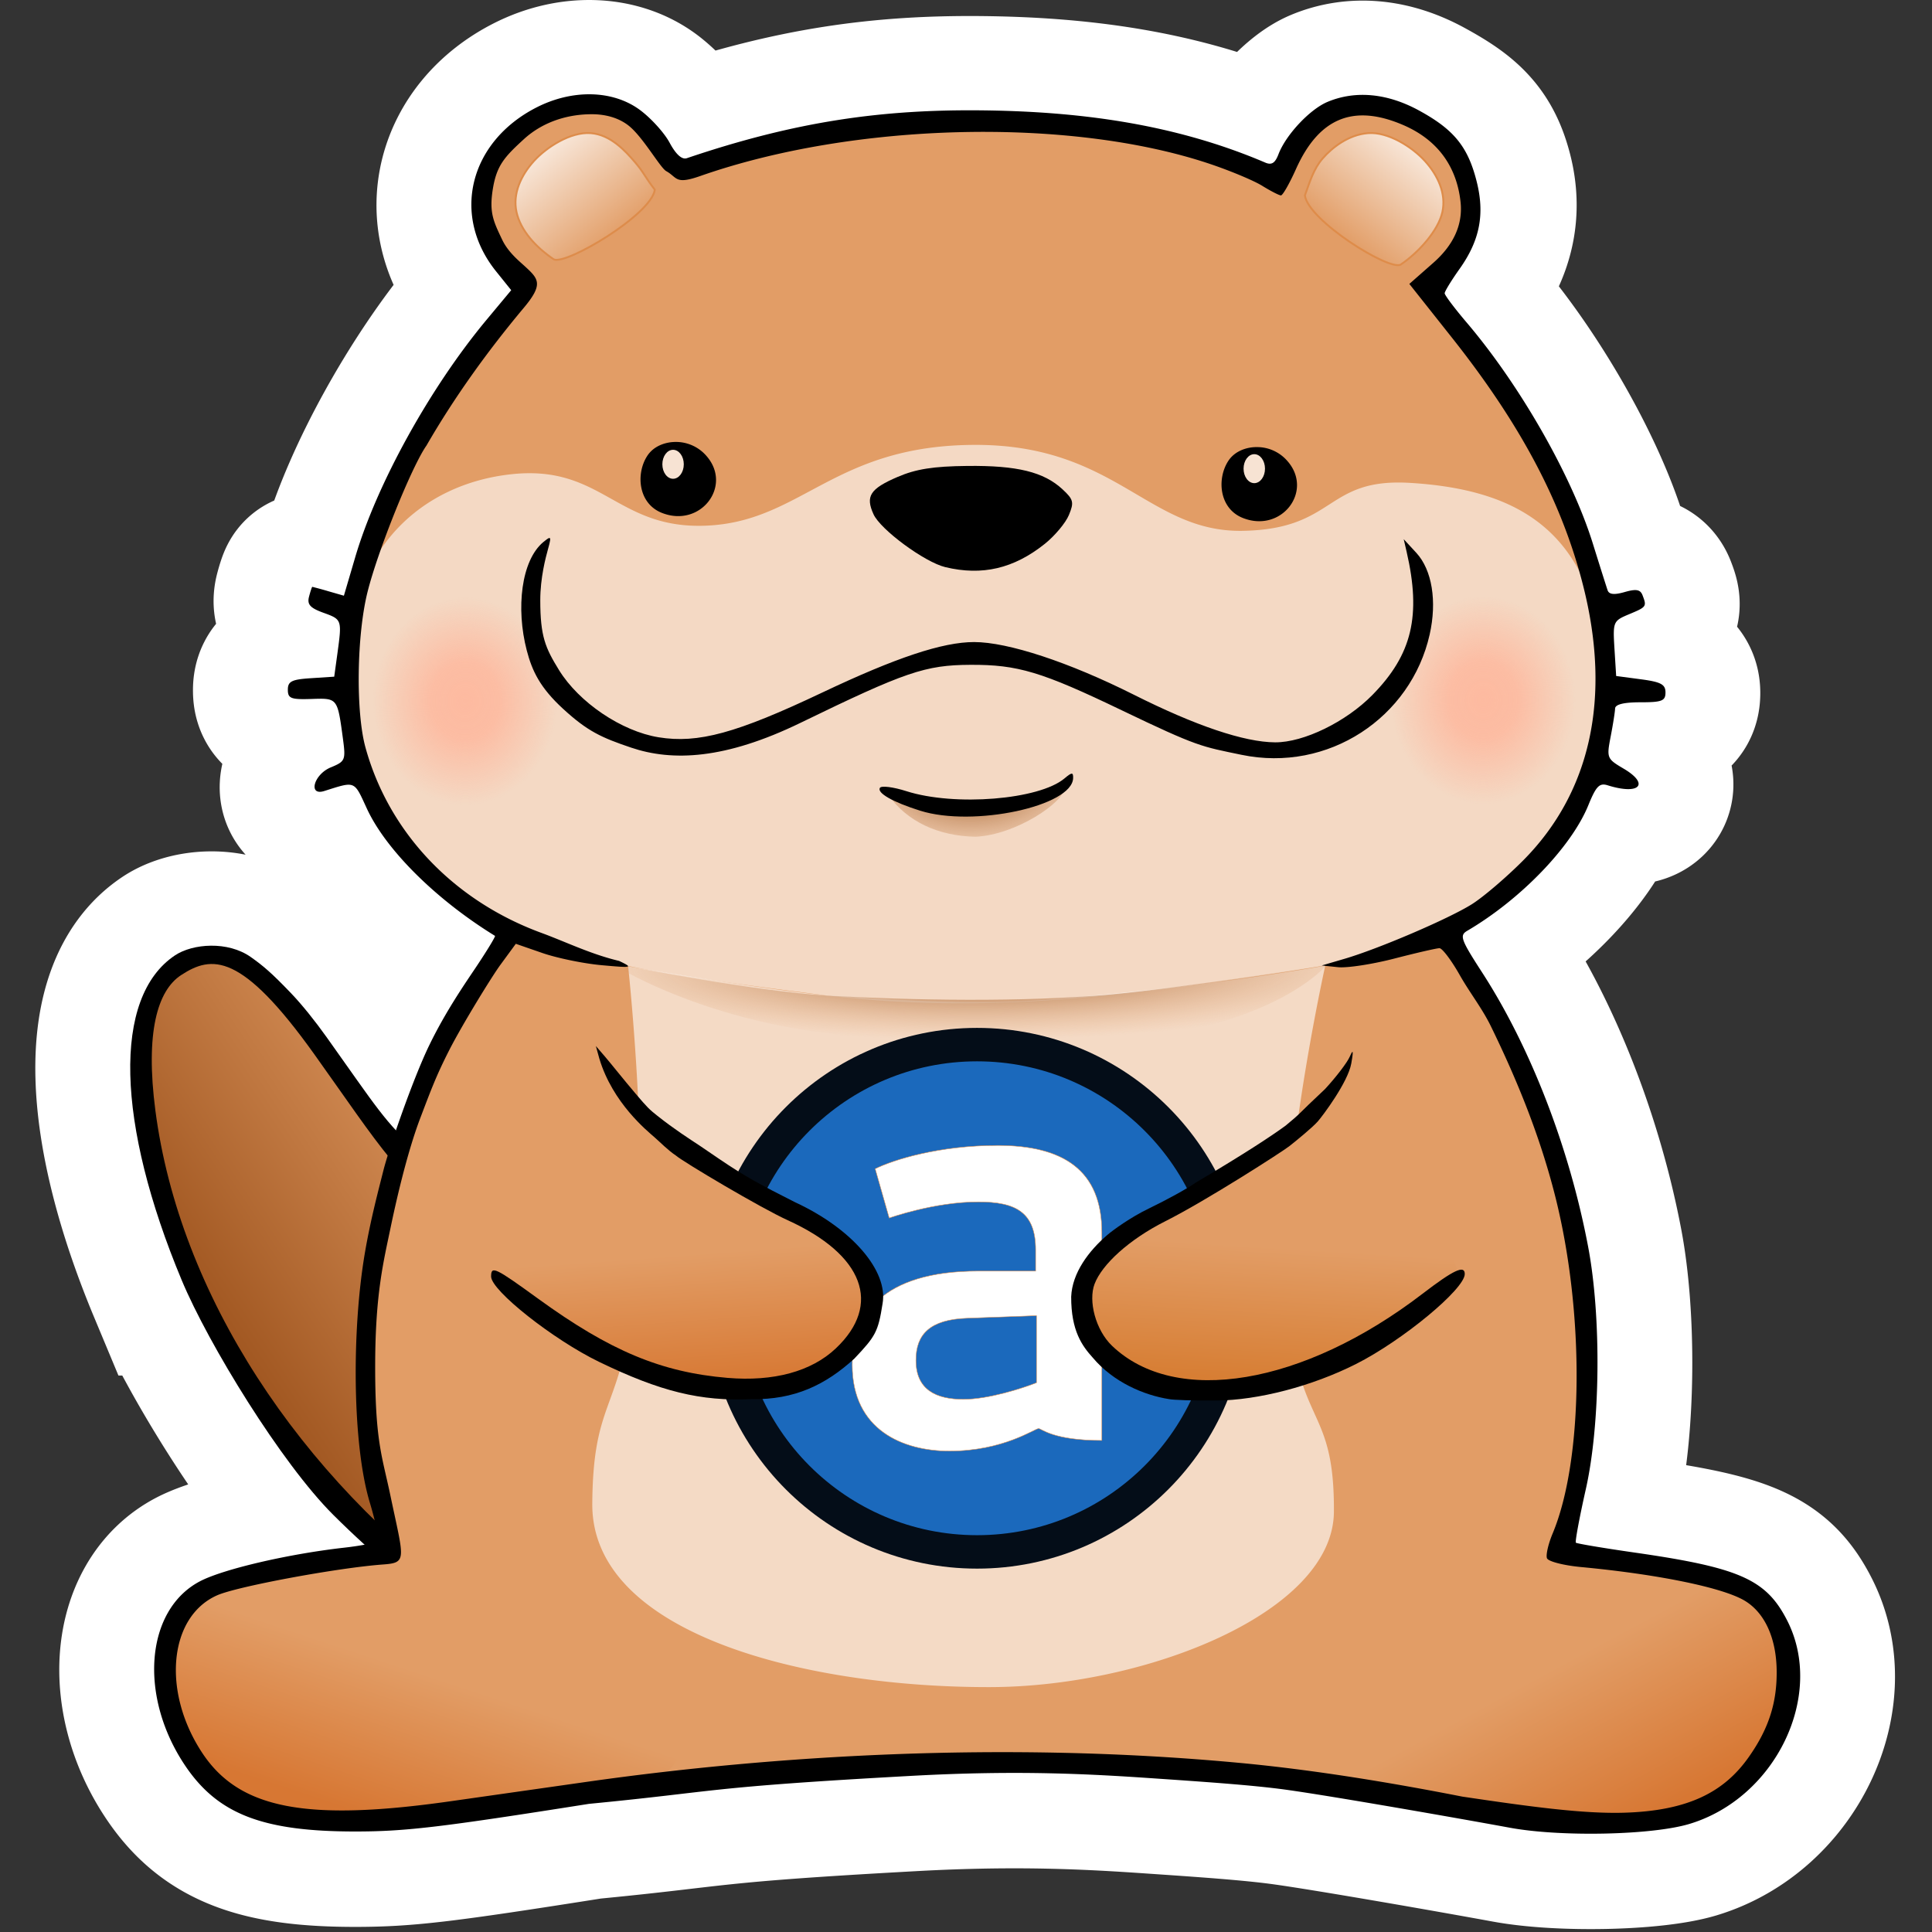 <svg width="384.96" height="384.96" viewBox="0 0 101.854 101.854" version="1.1" id="svg5" xml:space="preserve" xmlns:xlink="http://www.w3.org/1999/xlink" xmlns="http://www.w3.org/2000/svg"><rect x="0" y="0" width="101.854" height="101.854" fill="#333333" stroke="none"/><defs id="defs2"><linearGradient id="linearGradient13730"><stop style="stop-color:#323232;stop-opacity:1" offset="0" id="stop13726"/><stop style="stop-color:#323232;stop-opacity:1" offset="1" id="stop13728"/></linearGradient><linearGradient id="linearGradient10131"><stop style="stop-color:#d65f33;stop-opacity:1" offset="0" id="stop10127"/><stop style="stop-color:#ccdf50;stop-opacity:1" offset="1" id="stop10129"/></linearGradient><linearGradient id="linearGradient9195"><stop style="stop-color:#f0e646;stop-opacity:1" offset=".222" id="stop9191"/><stop style="stop-color:#826e00;stop-opacity:1" offset="1" id="stop9193"/></linearGradient><linearGradient id="linearGradient3729"><stop style="stop-color:#aa1819;stop-opacity:1" offset="0" id="stop3725"/><stop style="stop-color:#aa4533;stop-opacity:1" offset="1" id="stop3727"/></linearGradient><linearGradient id="linearGradient3078"><stop style="stop-color:#69cfda;stop-opacity:1" offset="0" id="stop3074"/><stop style="stop-color:#54d4f3;stop-opacity:.388" offset="1" id="stop3076"/></linearGradient><linearGradient id="linearGradient8504"><stop style="stop-color:#cf3a00;stop-opacity:1" offset=".762" id="stop8500"/><stop style="stop-color:#cf6e00;stop-opacity:1" offset="1" id="stop8502"/></linearGradient><linearGradient id="linearGradient8495"><stop style="stop-color:#230cbf;stop-opacity:1" offset="0" id="stop8491"/><stop style="stop-color:#236ebf;stop-opacity:1" offset="1" id="stop8493"/></linearGradient><linearGradient id="linearGradient5339"><stop style="stop-color:#d9e3ff;stop-opacity:1" offset=".357" id="stop5335"/><stop style="stop-color:#cbcfe3;stop-opacity:.504" offset=".678" id="stop5337"/></linearGradient><linearGradient id="linearGradient3844"><stop style="stop-color:#48009a;stop-opacity:1" offset="0" id="stop3840"/><stop style="stop-color:#adb4ac;stop-opacity:.734" offset="1" id="stop3842"/></linearGradient><linearGradient id="linearGradient5754"><stop style="stop-color:#48009a;stop-opacity:1" offset="0" id="stop2291"/><stop style="stop-color:#2e3b6b;stop-opacity:.734" offset="1" id="stop2293"/></linearGradient><linearGradient id="linearGradient5754-1"><stop style="stop-color:#aab7c6;stop-opacity:1" offset="0" id="stop5750"/><stop style="stop-color:#cbcfe3;stop-opacity:.327" offset="1" id="stop5752"/></linearGradient><linearGradient id="linearGradient4338"><stop style="stop-color:#000;stop-opacity:1" offset="0" id="stop4336"/></linearGradient><linearGradient id="linearGradient22764"><stop style="stop-color:#0f0;stop-opacity:1" offset="0" id="stop22762"/></linearGradient><linearGradient id="linearGradient2551"><stop style="stop-color:#24292f;stop-opacity:0" offset=".606" id="stop2549"/><stop style="stop-color:#24292f;stop-opacity:1" offset="1" id="stop2547"/></linearGradient><linearGradient id="linearGradient2400"><stop style="stop-color:#24292f;stop-opacity:1" offset="0" id="stop2396"/><stop style="stop-color:#24292f;stop-opacity:0" offset="1" id="stop2398"/></linearGradient><linearGradient id="linearGradient2341"><stop style="stop-color:#fff;stop-opacity:1" offset=".69" id="stop2337"/><stop style="stop-color:#f9f7f4;stop-opacity:1" offset="1" id="stop2339"/></linearGradient><linearGradient id="linearGradient4201"><stop style="stop-color:#e29d66;stop-opacity:1" offset=".705" id="stop4197"/><stop style="stop-color:#d87b39;stop-opacity:1" offset="1" id="stop4199"/></linearGradient><linearGradient id="linearGradient4281"><stop style="stop-color:#0061b9;stop-opacity:1" offset="0" id="stop4279"/></linearGradient><linearGradient id="linearGradient4275"><stop style="stop-color:#6ab7ff;stop-opacity:1" offset="0" id="stop4273"/></linearGradient><linearGradient id="linearGradient42084"><stop style="stop-color:#e29c64;stop-opacity:1" offset="0" id="stop42080"/><stop style="stop-color:#a15721;stop-opacity:1" offset="1" id="stop42082"/></linearGradient><linearGradient id="linearGradient39601"><stop style="stop-color:#e29d66;stop-opacity:1" offset="0" id="stop39597"/><stop style="stop-color:#d77733;stop-opacity:1" offset="1" id="stop39599"/></linearGradient><linearGradient id="linearGradient35143"><stop style="stop-color:#e29d66;stop-opacity:1" offset="0" id="stop35139"/><stop style="stop-color:#d77833;stop-opacity:1" offset="1" id="stop35141"/></linearGradient><linearGradient id="linearGradient33410"><stop style="stop-color:#e29d66;stop-opacity:1" offset="0" id="stop33406"/><stop style="stop-color:#d77e34;stop-opacity:1" offset="1" id="stop33408"/></linearGradient><linearGradient id="linearGradient31224"><stop style="stop-color:#8e4e1c;stop-opacity:1" offset="0" id="stop31220"/><stop style="stop-color:#e29d66;stop-opacity:0" offset="1" id="stop31222"/></linearGradient><linearGradient id="linearGradient30258"><stop style="stop-color:#fdbaa0;stop-opacity:1" offset="0" id="stop30254"/><stop style="stop-color:#fdbaa0;stop-opacity:.91" offset=".367" id="stop30883"/><stop style="stop-color:#fdbaa0;stop-opacity:0" offset="1" id="stop30256"/></linearGradient><linearGradient id="linearGradient19398"><stop style="stop-color:#fff;stop-opacity:.8" offset="0" id="stop19394"/><stop style="stop-color:#fff;stop-opacity:0" offset="1" id="stop19396"/></linearGradient><linearGradient id="linearGradient15666"><stop style="stop-color:#fff;stop-opacity:.8" offset="0" id="stop15662"/><stop style="stop-color:#fff;stop-opacity:0" offset="1" id="stop15664"/></linearGradient><linearGradient xlink:href="#linearGradient19398" id="linearGradient15670" x1="113.246" y1="64.624" x2="117.254" y2="69.663" gradientUnits="userSpaceOnUse" gradientTransform="translate(-29.492 27.564)"/><linearGradient xlink:href="#linearGradient15666" id="linearGradient19402" gradientUnits="userSpaceOnUse" gradientTransform="matrix(-1 0 0 1 243.464 27.564)" x1="113.246" y1="64.624" x2="117.254" y2="69.663"/><linearGradient xlink:href="#linearGradient33410" id="linearGradient33412" x1="120.543" y1="150.283" x2="120.116" y2="157.288" gradientUnits="userSpaceOnUse" gradientTransform="translate(1.862)"/><linearGradient xlink:href="#linearGradient35143" id="linearGradient35145" x1="91.209" y1="150.559" x2="91.724" y2="157.563" gradientUnits="userSpaceOnUse" gradientTransform="translate(1.862)"/><linearGradient xlink:href="#linearGradient39601" id="linearGradient39603" x1="74.824" y1="172.437" x2="72.282" y2="180.109" gradientUnits="userSpaceOnUse" gradientTransform="translate(1.862)"/><linearGradient xlink:href="#linearGradient39601" id="linearGradient42075" gradientUnits="userSpaceOnUse" x1="73.7" y1="171.804" x2="69.297" y2="179.987" gradientTransform="matrix(-1 0 0 1 211.688 .283)"/><linearGradient xlink:href="#linearGradient42084" id="linearGradient42086-1" x1="92.538" y1="177.676" x2="92.597" y2="196.798" gradientUnits="userSpaceOnUse" gradientTransform="rotate(46.356 191.436 85.442)"/><linearGradient xlink:href="#linearGradient4201" id="linearGradient4203" x1="100.709" y1="126.396" x2="119.68" y2="132.196" gradientUnits="userSpaceOnUse" gradientTransform="translate(-1.587 -.046)"/><linearGradient xlink:href="#linearGradient2400" id="linearGradient2402" x1="94.694" y1="160.767" x2="99.023" y2="157.457" gradientUnits="userSpaceOnUse"/><linearGradient xlink:href="#linearGradient2400" id="linearGradient2456" gradientUnits="userSpaceOnUse" x1="91.058" y1="161.918" x2="99.447" y2="156.245" gradientTransform="matrix(-1 0 0 1 375.335 -20.522)"/><radialGradient xlink:href="#linearGradient30258" id="radialGradient30260" cx="131.122" cy="122.588" fx="131.122" fy="122.588" r="2.549" gradientUnits="userSpaceOnUse" gradientTransform="matrix(1.912 0 0 2.153 -119.019 -142.484)"/><radialGradient xlink:href="#linearGradient30258" id="radialGradient30260-7" cx="131.122" cy="122.588" fx="131.122" fy="122.588" r="2.549" gradientUnits="userSpaceOnUse" gradientTransform="matrix(1.912 0 0 2.153 -172.694 -142.427)"/><radialGradient xlink:href="#linearGradient31224" id="radialGradient31226" cx="105.075" cy="122.366" fx="105.075" fy="122.366" r="18.455" gradientTransform="matrix(1.166 -.004 .001 .212 -15.597 109.933)" gradientUnits="userSpaceOnUse"/><radialGradient xlink:href="#linearGradient31224" id="radialGradient31226-1" cx="99.383" cy="121.614" fx="99.383" fy="121.614" r="18.455" gradientTransform="matrix(.4 -.013 .007 .212 66.06 101.51)" gradientUnits="userSpaceOnUse"/><radialGradient xlink:href="#linearGradient2341" id="radialGradient2343" cx="104.135" cy="136.157" fx="104.135" fy="136.157" r="71.288" gradientUnits="userSpaceOnUse"/><radialGradient xlink:href="#linearGradient2551" id="radialGradient2555" cx="104.691" cy="148.893" fx="104.691" fy="148.893" r="13.593" gradientTransform="matrix(1.642 .026 -.017 1.04 -64.682 -10.929)" gradientUnits="userSpaceOnUse"/><radialGradient xlink:href="#linearGradient5754-1" id="radialGradient5756" cx="69.878" cy="43.432" fx="69.878" fy="43.432" r="37.982" gradientTransform="matrix(1.064 0 0 .959 -4.29 -1.322)" gradientUnits="userSpaceOnUse"/><radialGradient xlink:href="#linearGradient5339" id="radialGradient2296" gradientUnits="userSpaceOnUse" gradientTransform="matrix(1.064 0 0 .959 -4.29 -1.322)" cx="69.878" cy="43.432" fx="69.878" fy="43.432" r="37.982"/><radialGradient xlink:href="#linearGradient5754-1" id="radialGradient3836" gradientUnits="userSpaceOnUse" gradientTransform="matrix(1.064 0 0 .959 -4.29 -1.322)" cx="69.878" cy="43.432" fx="69.878" fy="43.432" r="37.982"/><radialGradient xlink:href="#linearGradient5754-1" id="radialGradient3838" gradientUnits="userSpaceOnUse" gradientTransform="matrix(1.064 0 0 .959 -4.29 -1.322)" cx="69.878" cy="43.432" fx="69.878" fy="43.432" r="37.982"/><radialGradient xlink:href="#linearGradient8495" id="radialGradient8497" cx="100.314" cy="148.25" fx="100.314" fy="148.25" r="3.496" gradientTransform="matrix(1 0 0 1.065 0 -9.588)" gradientUnits="userSpaceOnUse"/><radialGradient xlink:href="#linearGradient8504" id="radialGradient8506" cx="100.285" cy="148.334" fx="100.285" fy="148.334" r="4.184" gradientTransform="matrix(1 0 0 1 0 .002)" gradientUnits="userSpaceOnUse"/><radialGradient xlink:href="#linearGradient3078" id="radialGradient3080" cx="56.244" cy="48.614" fx="56.244" fy="48.614" r="1.517" gradientTransform="matrix(1 0 0 1.548 0 -26.663)" gradientUnits="userSpaceOnUse"/><radialGradient xlink:href="#linearGradient3729" id="radialGradient3731" cx="71.489" cy="22.987" fx="71.489" fy="22.987" r="34.009" gradientTransform="matrix(1 0 0 .547 0 10.423)" gradientUnits="userSpaceOnUse"/><radialGradient xlink:href="#linearGradient10131" id="radialGradient9161" cx="57.301" cy="42.385" fx="57.301" fy="42.385" r="9.281" gradientTransform="matrix(1 0 0 .897 0 4.37)" gradientUnits="userSpaceOnUse"/><radialGradient xlink:href="#linearGradient10131" id="radialGradient9166" gradientUnits="userSpaceOnUse" gradientTransform="matrix(1 0 0 .897 29.157 4.82)" cx="57.301" cy="42.385" fx="57.301" fy="42.385" r="9.281"/><radialGradient xlink:href="#linearGradient9195" id="radialGradient9197" cx="71.77" cy="43.42" fx="71.77" fy="43.42" r="28.616" gradientTransform="matrix(1 0 0 1.004 0 -.184)" gradientUnits="userSpaceOnUse" spreadMethod="reflect"/><radialGradient xlink:href="#linearGradient13730" id="radialGradient13732" cx="104.227" cy="140.466" fx="104.227" fy="140.466" r="5.887" gradientTransform="matrix(1 0 0 1.008 0 -1.157)" gradientUnits="userSpaceOnUse"/><pattern xlink:href="#pattern10242" id="pattern10249" patternTransform="scale(2.759)"/><pattern xlink:href="#pattern10235" id="pattern10245"/><pattern xlink:href="#pattern8051" id="pattern10238"/><pattern patternUnits="userSpaceOnUse" width="270.01" height="40.89" patternTransform="translate(1013.814 364.864)" id="pattern8051"><rect style="fill:#004588;fill-opacity:1;stroke:none;stroke-width:21.768;paint-order:stroke fill markers" id="rect4337" width="270.009" height="23.274" x="0" y="0" ry="0"/><rect style="display:inline;fill:#005eb8;fill-opacity:1;stroke:none;stroke-width:20.403;paint-order:stroke fill markers" id="rect4337-1" width="270.009" height="20.446" x="0" y="20.445" ry="0"/></pattern><pattern patternUnits="userSpaceOnUse" width="270.01" height="40.89" patternTransform="translate(1013.814 364.864)" id="pattern10235"><path style="fill:url(#pattern10238);stroke:none" id="rect8055" d="M0 0h270.01v40.89H0z"/></pattern><pattern patternUnits="userSpaceOnUse" width="270.01" height="40.89" patternTransform="translate(1013.814 364.864)" id="pattern10242"><path style="fill:url(#pattern10245);stroke:none" id="rect10240" d="M0 0h270.01v40.89H0z"/></pattern><pattern patternUnits="userSpaceOnUse" width="745.01" height="112.824" patternTransform="translate(869.814 148.526)" id="pattern10251"><path style="fill:url(#pattern10249);stroke:none;stroke-width:2.759" id="rect10247" d="M0 0h745.01v112.824H0z"/></pattern><clipPath clipPathUnits="userSpaceOnUse" id="clipPath1133"><path id="path1135" style="display:inline;fill:#000;fill-opacity:.295;stroke:none;stroke-width:9.135;stroke-dasharray:none;stroke-opacity:1;paint-order:stroke fill markers" d="M4049.961-708.57a2474.423 2474.423 0 0 1-2474.437-2474.399 2474.423 2474.423 0 0 1 2474.437-2474.437 2474.423 2474.423 0 0 1 2474.437 2474.437 2474.423 2474.423 0 0 1-2474.437 2474.4Zm0-262.119a2212.293 2212.293 0 0 0 2212.28-2212.28 2212.293 2212.293 0 0 0-2212.28-2212.317 2212.293 2212.293 0 0 0-2212.28 2212.317 2212.293 2212.293 0 0 0 2212.28 2212.28z"/></clipPath><clipPath id="clipPath18"><path d="M0 0h5102v678.547H0Z" id="path20"/></clipPath></defs><g id="layer5" style="display:inline" transform="translate(-55.35 -84.545)"><g id="g8282" style="display:inline" transform="translate(1.862)"><path id="rect3724" style="display:inline;fill:#ffffff;fill-opacity:1;stroke:#ffffff;stroke-width:10;stroke-dasharray:none;stroke-opacity:1;paint-order:stroke fill markers" d="M84.68 89.547c-.942-.024-1.944.202-2.888.68-3.561 1.805-4.53 5.696-2.154 8.652l.799.994-1.314 1.578c-2.97 3.57-5.778 8.65-6.913 12.509l-.594 2.02-.814-.234a20.13 20.13 0 0 0-.851-.233c-.02 0-.099.234-.174.521-.106.407.061.593.763.847.975.353.978.363.733 2.153l-.166 1.215-1.223.079c-1.02.066-1.223.167-1.223.609 0 .46.163.523 1.247.486 1.375-.046 1.366-.057 1.652 2.057.159 1.171.134 1.233-.639 1.553-.89.369-1.205 1.515-.341 1.243 1.663-.524 1.558-.567 2.244.921 1.003 2.176 3.64 4.796 6.757 6.715.04.024-.407.761-.992 1.638-.585.876-1.607 2.343-2.475 4.133-.548 1.132-1.232 2.971-1.748 4.487-.965-1.035-1.751-2.242-3.661-4.92-.61-.853-1.288-1.703-1.893-2.335-1.012-1.055-1.448-1.424-2.106-1.888-1.21-.855-3.061-.71-3.992-.091-3.318 2.208-3.09 8.884.35 17.127h.001c1.408 3.372 5.255 9.645 7.983 12.365a49.95 49.95 0 0 0 1.654 1.577c-.303.057-.657.115-1.058.16-2.95.332-6.392 1.134-7.612 1.773-2.89 1.514-3.248 6.09-.763 9.752 1.716 2.528 4.082 3.44 8.933 3.44 2.657 0 4.458-.214 12.335-1.457 6.937-.67 5.973-.87 17.026-1.477 5.648-.31 9.47-.09 12.666.128 2.874.196 5.306.364 7.04.602 2.408.33 9.275 1.537 11.818 2.005 2.685.495 7.493.393 9.462-.199 4.56-1.372 7.164-6.789 5.157-10.724-1.103-2.163-2.495-2.785-8.004-3.577-1.674-.241-3.085-.478-3.136-.526-.051-.048.184-1.315.523-2.816.77-3.418.825-9.076.124-12.784-.987-5.214-3.03-10.505-5.582-14.449-1.138-1.759-1.211-1.965-.79-2.212 2.815-1.652 5.487-4.423 6.38-6.617.412-1.01.587-1.189 1.026-1.05 1.673.525 2.228-.058.835-.88-.882-.52-.9-.565-.684-1.686.122-.633.228-1.3.234-1.482.008-.22.459-.33 1.335-.33 1.138 0 1.322-.074 1.322-.521 0-.423-.242-.552-1.3-.693l-1.3-.172-.089-1.449c-.087-1.415-.07-1.457.771-1.807.924-.386.938-.405.709-1.002-.117-.303-.335-.342-.94-.168-.55.157-.822.13-.9-.09-.061-.175-.413-1.285-.781-2.467-1.114-3.576-3.831-8.336-6.65-11.65-.639-.751-1.161-1.446-1.161-1.544 0-.099.352-.676.783-1.281 1.076-1.514 1.437-3.086.99-4.835-.464-1.811-1.295-2.524-3.133-3.525-1.668-.907-3.344-1.064-4.812-.45-.936.39-2.201 1.74-2.589 2.76-.18.471-.361.586-.702.44-4.822-2.06-9.863-2.696-14.92-2.752-5.257-.057-9.802.569-15.57 2.522-.258.087-.574-.198-.908-.818-.281-.523-.99-1.303-1.573-1.733-.708-.52-1.591-.793-2.534-.817z"/></g></g><g id="layer1" transform="translate(-55.35 -84.545)" style="display:inline"><g id="layer2" style="display:inline" transform="rotate(10.193 -336.37 285.687)"><path style="display:inline;fill:#e29d66;fill-opacity:1;stroke:none;stroke-width:.6;stroke-dasharray:none;stroke-opacity:1;paint-order:stroke fill markers" d="M74.253 97.64s-3.618 2.315-5.67 2.79c-2.711.629-5.611.49-8.347-.014-3.6-.664-7.104-2.054-10.265-3.899-4.094-2.39-7.799-5.537-10.934-9.093-2.864-3.248-5.434-6.908-6.991-10.949-.922-2.393-1.601-5.04-1.283-7.585.112-.894.366-1.942 1.095-2.472.645-.47 1.613-.462 2.382-.248 1.541.429 3.275 1.689 4.492 2.728 2.033 1.735 3.77 3.694 5.91 5.294 1.2.898 1.727 2.087 3.114 2.655 1.526.625 3.24.778 4.888.695 1.619-.083 4.358-1.36 4.358-1.36z" id="path42078-6-3"/><path style="display:inline;fill:url(#linearGradient42086-1);fill-opacity:1;stroke:none;stroke-width:.6;stroke-dasharray:none;stroke-opacity:1;paint-order:stroke fill markers" d="M74.32 97.693s-3.619 2.315-5.67 2.79c-2.711.628-5.611.49-8.347-.015-3.6-.663-7.104-2.053-10.265-3.898-4.094-2.39-7.8-5.538-10.934-9.093-2.864-3.248-5.434-6.909-6.991-10.95-.922-2.392-1.601-5.04-1.283-7.584.112-.895.366-1.942 1.095-2.472.645-.47 1.612-.463 2.382-.249 1.541.43 3.274 1.69 4.492 2.728 2.033 1.735 3.77 3.695 5.91 5.295 1.2.897 1.727 2.087 3.114 2.655 1.526.625 3.24.778 4.888.694 1.619-.082 4.358-1.359 4.358-1.359z" id="path42078-6"/><path d="M72.18 95.517c-.494-.314 1.689 1.26.278 2.215-2.54 1.72-4.754 2.287-8.457 2.165-3.9-.128-7.364-1.007-11.083-2.811-10.098-4.897-17.976-13.24-20.923-22.516-1.256-3.954-1.011-6.237.067-7.26 1.412-1.338 2.923-1.753 7.655 2.86 4.206 4.098 5.91 6.13 9.25 7.245 1.76.587 4.45.65 5.384.124zM53.574 76.586c-.376.356-3.315.187-4.567-.262-.628-.225-1.796-1.375-3.023-2.097-1.922-1.13-2.607-1.955-5.788-5.059-.75-.732-1.568-1.449-2.275-1.963-1.183-.86-1.678-1.146-2.407-1.487-1.342-.628-3.139-.157-3.945.617-2.876 2.76-1.47 9.29 3.376 16.795 1.982 3.07 6.878 8.563 10.045 10.757 9.904 6.865 20.63 9.105 27.456 5.225l1.729-.983.8-2.851-20.216-19.244z" style="display:inline;fill:#000;stroke-width:.265" id="path30886"/></g><path style="display:inline;fill:#e29d66;fill-opacity:1;stroke-width:.265" d="M86.616 90.021c-.943-.024-1.605.074-2.55.553-3.56 1.804-4.53 4.689-2.154 7.645l1.15 1.38-1.337 1.905c-2.97 3.57-5.93 8.498-7.065 12.357l-.711 2.125c-.411 1.23-.38 1.992-.332 2.868.14 2.662-.376.37.194 4.34.475 1.229.094 1.094 1.24 3.507 1.004 2.175 3.886 4.913 7.003 6.832.04.024-.477 1.264-1.062 2.14-.585.876-1.713 2.52-2.58 4.31-.868 1.79-2.07 5.204-2.368 6.433-.262 1.08-.538 2.461-.84 4.207-.709 4.102-.794 9.816.135 12.893.305 1.01.521 2.4.463 2.495-.06.095-.667.56-1.58.663-2.949.332-6.649.994-7.87 1.633-2.89 1.514-3.224 5.307-.739 8.968 1.716 2.529 3.182 3.265 8.033 3.265 2.657 0 4.306-.143 12.183-1.387 13.173-2.059 15.085-1.397 26.223-1.553 2.905-.041 6.926.277 11.053.762 1.348.091 8.976 1.453 11.52 1.921 2.684.494 7.41.615 9.38.023 4.559-1.372 7.058-5.947 5.051-9.883-1.103-2.162-2.097-2.667-7.606-3.46-1.673-.24-3.646-.489-3.697-.537-.051-.048.196-1.514.534-3.015.77-3.418.79-9.403.09-13.11-.987-5.215-2.669-9.98-5.22-13.924-1.138-1.759-1.562-2.679-1.141-2.925 2.815-1.652 5.756-4.423 6.65-6.617.738-1.844.756-.967 1.188-3.394.297-2.785.084-1.774.314-3.023-.013-1.658-.45-3.333-.449-4.517-.061-.173-.413-1.283-.781-2.466-1.114-3.576-4.357-8.125-7.176-11.44-.639-.75-1.115-1.422-1.115-1.52 0-.099-.027-1.042.403-1.647 1.077-1.515 2.169-2.748 1.721-4.496-.463-1.811-1.27-2.556-3.11-3.557-1.667-.907-3.172-.776-4.64-.162-.936.39-1.413 1.627-1.801 2.647-.18.472-1.215.236-1.556.09-4.822-2.06-9.591-2.39-14.487-2.413-5.072-.024-9.264.405-15.032 2.358-.258.088-1.393-.045-1.727-.665-.281-.524-.942-1.327-1.526-1.756-.821-.398-1.463-.814-2.276-.853z" id="path6921-5"/><g id="g37910" style="display:inline" transform="translate(1.862)"><path style="display:inline;fill:#fff;fill-opacity:.617;stroke:none;stroke-width:.1;stroke-dasharray:none;stroke-opacity:.272;paint-order:stroke fill markers" d="M72.007 118.682c.091-5.104 3.62-8.624 8.462-9.138 4.842-.514 5.543 3.01 10.45 2.703 4.906-.307 6.614-4.248 14.014-4.248 7.4 0 9.094 4.616 14.065 4.531 4.97-.084 4.312-2.804 8.84-2.527 5.85.357 9.11 2.635 10.132 8.405.566 3.193-1.192 9.008-3.289 11.481-2.343 2.765-6.048 3.996-9.52 5.04-.638.193-1.302.427-1.954.538a191.984 191.984 0 0 1-9.88 1.393c-5.34.62-10.694.84-16.196.169-4.268-.52-10.87-1.408-12.601-2.102-1.128-.453-7.816-3.02-10.026-6.073-2.86-4.102-2.581-5.445-2.497-10.172z" id="path17214"/><ellipse style="fill:url(#radialGradient30260-7);fill-opacity:1;stroke:none;stroke-width:.152;stroke-dasharray:none;stroke-opacity:.272;paint-order:stroke fill markers" id="path27302-2" cx="78.04" cy="121.539" rx="4.875" ry="5.49"/><ellipse style="fill:url(#radialGradient30260);fill-opacity:1;stroke:none;stroke-width:.152;stroke-dasharray:none;stroke-opacity:.272;paint-order:stroke fill markers" id="path27302" cx="131.715" cy="121.482" rx="4.875" ry="5.49"/></g><path style="display:inline;fill:#fff;fill-opacity:.62;stroke:none;stroke-width:.6;stroke-dasharray:none;stroke-opacity:.272;paint-order:stroke fill markers" d="M88.465 135.489s.953 8.777.536 14.948c-.602 8.905-2.38 7.173-2.426 13.377-.051 6.879 11.252 9.702 21.015 9.674 8.138-.023 18.05-3.914 18.083-9.247.037-6.138-2.24-4.118-2.496-12.67-.182-6.094 2.04-16.118 2.04-16.118s-2.374.426-5.446.829a182.16 182.16 0 0 1-9.693.995c-3.437.244-7.646-.033-10.598-.218-2.952-.186-11.015-1.57-11.015-1.57Z" id="path19552"/><path style="display:inline;fill:url(#radialGradient31226-1);fill-opacity:1;stroke:none;stroke-width:.1;stroke-dasharray:none;stroke-opacity:.272;paint-order:stroke fill markers" d="M102.18 126.459c-.305-.388 2.597.914 3.947.908 1.832-.007 4.584-1.167 5.344-1.275-.015.72-2.527 2.47-4.699 2.566-1.95-.04-3.574-.78-4.592-2.2z" id="path30977-9"/><path style="display:inline;fill:#000;stroke-width:.265" d="M111.846 125.332c-.066.003-.182.085-.376.25-1.336 1.126-5.786 1.486-8.335.673-.691-.221-1.32-.3-1.396-.176-.168.27.68.752 2.124 1.206 2.797.88 8.028-.238 8.062-1.723.003-.156-.013-.233-.08-.23z" id="path2495"/><path style="display:inline;fill:#000;stroke-width:.265" d="M84.306 112.908c-.054.008-.154.084-.311.213-1.168.97-1.452 3.497-.875 5.712.285 1.093.706 1.971 1.92 3.085 1.295 1.189 2.024 1.514 3.582 2.041 2.181.738 4.96.623 8.932-1.308 5.531-2.689 6.577-3.046 8.955-3.057 2.499-.012 3.751.365 7.979 2.397 4.038 1.94 4.2 1.907 6.308 2.346 4.577.953 8.94-1.959 9.925-6.34.395-1.756.126-3.406-.702-4.305l-.666-.722.153.661c.778 3.373.29 5.42-1.8 7.549-1.396 1.423-3.626 2.509-5.133 2.501-1.624-.009-4.187-.873-7.458-2.516-3.413-1.713-6.624-2.771-8.412-2.771-1.656 0-4.113.817-8 2.66-4.524 2.146-6.55 2.7-8.634 2.36-1.95-.317-4.197-1.835-5.249-3.544-.718-1.167-.987-1.767-.987-3.684 0-1.176.283-2.242.401-2.668.124-.444.162-.623.072-.61z" id="path2493"/><path style="display:inline;fill:#000;stroke-width:.265" d="M106.345 109.109c-1.793.019-2.708.164-3.673.579-1.453.625-1.705 1.014-1.27 1.97.371.813 2.696 2.525 3.784 2.786 1.944.467 3.608.078 5.241-1.224.53-.423 1.103-1.108 1.275-1.523.279-.673.243-.819-.338-1.357-.987-.915-2.39-1.26-5.02-1.231z" id="path2491"/><path style="display:inline;fill:url(#linearGradient39603);fill-opacity:1;stroke:none;stroke-width:.6;stroke-dasharray:none;stroke-opacity:1;paint-order:stroke fill markers" d="M65.13 169.087c-1.58 1.726-1.137 4.932-.388 7.15.488 1.446 2.048 2.738 3.402 3.445 3.438 1.795 7.801.553 11.672.301 2.472-.161 7.503-.24 10.276-1.707 5.087-3.305-7.908-10.055-11.31-11.601 0 0-10.696-.818-13.653 2.412z" id="path39448"/><path style="display:inline;fill:url(#linearGradient42075);fill-opacity:1;stroke:none;stroke-width:.6;stroke-dasharray:none;stroke-opacity:1;paint-order:stroke fill markers" d="M148.42 169.37c1.58 1.726 1.046 4.719.297 6.936-.489 1.447-1.957 2.556-3.311 3.263-3.439 1.795-7.892.736-11.763.484-2.472-.161-7.29-.18-10.063-1.646-5.087-3.305 7.968-10.268 11.37-11.814 0 0 10.514-.453 13.47 2.777z" id="path39448-6"/><path style="display:inline;fill:#000;stroke-width:.265" d="M86.544 89.517c-.942-.023-1.944.203-2.888.681-3.561 1.805-4.53 5.695-2.154 8.651l.799.994-1.314 1.578c-2.97 3.57-5.779 8.65-6.913 12.51l-.594 2.019-.814-.234a20.145 20.145 0 0 0-.852-.233c-.02 0-.098.235-.173.522-.106.407.061.593.763.846.975.353.978.363.733 2.154l-.167 1.214-1.222.08c-1.02.065-1.223.167-1.223.608 0 .46.162.523 1.246.487 1.376-.046 1.367-.057 1.653 2.056.159 1.172.133 1.233-.64 1.553-.89.37-1.205 1.516-.34 1.244 1.663-.524 1.558-.568 2.244.92 1.003 2.176 3.64 4.797 6.757 6.716.04.024-.407.76-.992 1.637-.586.876-1.608 2.344-2.475 4.134-.868 1.79-2.128 5.455-2.412 6.583-.252 1.006-.669 2.557-.97 4.303-.71 4.102-.678 10.144.25 13.22.305 1.01.487 1.921.428 2.016-.059.095-.853.257-1.766.36-2.95.331-6.392 1.133-7.613 1.772-2.89 1.514-3.247 6.09-.762 9.752 1.716 2.529 4.081 3.44 8.933 3.44 2.656 0 4.457-.213 12.335-1.457 6.936-.67 5.972-.87 17.025-1.477 5.649-.31 9.47-.09 12.667.128 2.874.196 5.306.364 7.04.602 2.408.331 9.275 1.538 11.818 2.006 2.684.494 7.493.393 9.462-.2 4.559-1.371 7.164-6.788 5.156-10.724-1.103-2.163-2.494-2.784-8.003-3.577-1.674-.24-3.085-.478-3.136-.526-.051-.048.184-1.315.522-2.816.771-3.418.826-9.075.124-12.783-.986-5.215-3.03-10.505-5.581-14.45-1.138-1.758-1.211-1.965-.79-2.212 2.815-1.652 5.486-4.422 6.38-6.616.411-1.01.587-1.19 1.025-1.051 1.674.525 2.228-.058.836-.88-.883-.52-.9-.564-.684-1.686.122-.633.228-1.3.234-1.482.008-.219.458-.33 1.334-.33 1.14 0 1.323-.073 1.323-.52 0-.424-.242-.553-1.3-.693l-1.3-.173-.09-1.448c-.086-1.416-.068-1.457.772-1.808.923-.386.937-.405.708-1.002-.116-.302-.335-.342-.94-.168-.55.158-.822.13-.9-.09-.06-.174-.412-1.284-.78-2.467-1.114-3.575-3.831-8.336-6.65-11.65-.639-.75-1.161-1.445-1.161-1.544 0-.098.352-.675.783-1.281 1.076-1.514 1.343-2.899.895-4.647-.463-1.812-1.2-2.711-3.039-3.712-1.667-.908-3.343-1.065-4.812-.451-.935.39-2.2 1.74-2.588 2.76-.18.472-.362.586-.702.44-4.822-2.06-9.863-2.696-14.92-2.752-5.257-.057-9.802.569-15.57 2.522-.258.088-.575-.197-.908-.817-.281-.524-.99-1.304-1.574-1.733-.707-.52-1.59-.794-2.533-.818zm.035 1.05c.73.005 1.401.2 1.91.6.756.594 1.663 2.221 1.986 2.401.596.33.448.728 1.797.255 8.09-2.832 19.434-3.11 26.804-.657 1.091.363 2.356.89 2.81 1.17.453.28.901.51.995.51.094 0 .45-.625.793-1.39 1.21-2.699 3.031-3.447 5.652-2.32 1.98.853 2.835 2.368 3.022 4.038.132 1.17-.334 2.258-1.436 3.228l-1.262 1.111 2.25 2.839c3.624 4.573 5.801 8.687 6.912 13.067 1.499 5.908.4 10.915-3.18 14.506-.884.886-2.09 1.915-2.682 2.287-1.213.765-4.934 2.36-6.73 2.884l-1.19.348.862.09c.475.05 1.811-.155 2.97-.455 1.159-.3 2.228-.546 2.376-.546.148 0 .634.645 1.079 1.434.529.93 1.172 1.74 1.631 2.68 1.402 2.871 2.597 5.82 3.392 8.965 1.555 6.16 1.496 13.873-.138 17.783-.228.546-.362 1.13-.297 1.299.065.169.872.377 1.794.464 4.09.385 7.503 1.088 8.645 1.783 1.052.64 1.658 1.984 1.671 3.706.013 1.602-.377 2.976-1.47 4.526-1.28 1.82-3.154 2.84-6.593 2.937-2.145.06-4.885-.31-8.514-.85-3.801-.747-7.873-1.416-11.736-1.777-12.501-1.17-24.693-.367-34.17.964l-7.408 1.055c-7.628 1.088-11.152.408-13.102-2.53-2.147-3.234-1.778-7.195.777-8.325 1.055-.467 6.358-1.451 8.754-1.625 1.285-.094 1.083-.27.375-3.65-.43-2.058-.813-2.85-.799-6.954.013-3.687.441-5.363.813-7.156.239-1.15.837-3.865 1.567-5.78.558-1.463.833-2.218 1.524-3.574.691-1.356 2.251-3.89 2.698-4.499l.812-1.108 1.4.485c.769.267 2.173.556 3.118.642 1.637.148 1.682.138.927-.225-1.47-.347-2.798-.998-4.057-1.463-4.654-1.696-8.077-5.294-9.314-9.79-.517-1.879-.463-5.917.11-8.202.55-2.196 2.332-6.62 3.106-7.714 1.463-2.535 3.205-4.957 5.09-7.213 1.104-1.303.828-1.567.077-2.256-.288-.264-.866-.729-1.177-1.386-.46-.969-.69-1.426-.493-2.659.2-1.25.614-1.7 1.635-2.635 1.053-.964 2.399-1.327 3.614-1.318z" id="path6921"/><path style="display:inline;fill:url(#linearGradient15670);fill-opacity:1;stroke:#dd8c4b;stroke-width:.1;stroke-dasharray:none;stroke-opacity:1;paint-order:stroke fill markers" d="M84.543 98.217c-.96-.65-1.754-1.53-1.964-2.497-.211-.966.237-1.932.913-2.68.676-.748 1.946-1.555 3-1.477 1.054.078 1.839.958 2.314 1.507.476.55.532.783 1.066 1.477-.181 1.319-4.704 4-5.33 3.67z" id="path12648"/><path style="display:inline;fill:url(#linearGradient19402);fill-opacity:1;stroke:#de8c4a;stroke-width:.1;stroke-dasharray:none;stroke-opacity:1;paint-order:stroke fill markers" d="M129.192 98.497c.96-.65 1.99-1.81 2.201-2.777.21-.966-.238-1.932-.914-2.68-.675-.748-1.945-1.555-3-1.477-1.053.078-1.924.785-2.4 1.335-.476.55-.661 1.192-.937 1.95.182 1.32 4.424 3.98 5.05 3.649z" id="path12648-6"/><path style="display:inline;fill:url(#radialGradient31226);fill-opacity:1;stroke:none;stroke-width:.1;stroke-dasharray:none;stroke-opacity:.272;paint-order:stroke fill markers" d="M88.385 135.478s6.78 1.336 10.595 1.555c4.377.25 10.353.36 14.942-.066 3.898-.362 11.236-1.52 11.236-1.52s.118.033 0 .117c-.064.046-1.937 2.168-7.136 3.287-2.947.633-7.4.79-10.848.836-3.452.046-7.142-.537-8.322-.683-6.485-.806-10.623-3.301-10.623-3.301z" id="path30977"/><g id="right_eye" style="display:inline" transform="translate(1.862)"><path style="fill:#000;stroke-width:.265" d="M119.888 108.12a2.33 2.33 0 0 0-.296 0c-.272.017-.97.13-1.36.742-.6.942-.468 2.5.783 2.992 2.035.8 3.72-1.411 2.36-2.986a2.117 2.117 0 0 0-1.487-.749z" id="path2489"/><ellipse style="display:inline;fill:#f7e3d3;fill-opacity:1;stroke:#000;stroke-width:0;stroke-dasharray:none;stroke-opacity:.719;paint-order:stroke fill markers" id="path1281-6" cx="119.613" cy="109.253" rx=".565" ry=".764"/></g><g id="left_eye" style="display:inline" transform="translate(1.862)"><path style="fill:#000;stroke-width:.265" d="M88.962 107.85c-.271.017-.97.13-1.36.743-.6.941-.468 2.5.783 2.992 2.035.8 3.721-1.411 2.361-2.986a2.123 2.123 0 0 0-1.784-.749z" id="path2487"/><ellipse style="display:inline;fill:#f7e3d3;fill-opacity:1;stroke:#000;stroke-width:0;stroke-dasharray:none;stroke-opacity:.719;paint-order:stroke fill markers" id="path1281-6-7" cx="88.972" cy="109.022" rx=".565" ry=".764"/></g><g id="g6432" transform="translate(1.378 -8.219)" style="display:inline"><path style="fill:#191919;fill-opacity:1;stroke:none;stroke-width:1.764;stroke-dasharray:none;stroke-opacity:1;paint-order:stroke fill markers" d="M106.734 169.306s.495-.155.64.049c.114.16.189.426.038.525a421.45 421.45 0 0 0-3.748 2.542s-.485.099-.674-.129c-.143-.171.063-.57.063-.57 1.179-.93 2.41-1.594 3.68-2.417z" id="path5974"/><path style="fill:#191919;fill-opacity:1;stroke:none;stroke-width:1.764;stroke-dasharray:none;stroke-opacity:1;paint-order:stroke fill markers" d="M106.472 172.633s.462.237.639.06c.14-.138.258-.387.127-.51-.839-.785-3.265-3.14-3.265-3.14s-.46-.18-.686.013c-.17.145-.034.572-.034.572 1.005 1.116 2.105 1.98 3.22 3.005z" id="path5974-2"/></g></g><g id="layer4" transform="translate(-55.912 -83.984)" style="display:inline"><g id="Amadeus" transform="translate(-51.394 37.263) scale(.754)" style="display:inline"><circle style="fill:#1b69bc;fill-opacity:1;stroke:#040d18;stroke-width:2.338;stroke-dasharray:none;stroke-opacity:1;paint-order:stroke fill markers" id="path5543" cx="210.631" cy="152.738" r="17.735"/><path d="M214.787 158.645c-.98.386-3.355 1.157-5.105 1.157-1.9 0-3.324-.653-3.324-2.73 0-1.81.978-2.85 3.591-2.939l4.838-.178zm-2.731-16.592c-4.096 0-7.301 1.01-8.548 1.633l.98 3.443S207.634 146 210.72 146c2.642 0 4.007.742 4.007 3.354v1.484h-4.007c-6.796 0-8.815 3.116-8.815 6.56 0 4.57 3.562 6.024 6.797 6.024 3.77 0 5.966-1.573 6.233-1.573.208 0 .98.831 4.422.831v-14.543c0-4.363-2.7-6.085-7.301-6.085z" id="path22" style="fill:#fff;fill-opacity:1;fill-rule:nonzero;stroke:#dd8c4b;stroke-width:.031;stroke-opacity:1" clip-path="url(#clipPath5484)"/></g></g><g id="layer3" transform="translate(-55.35 -84.545)" style="display:inline"><g id="right_hand" style="display:inline"><path style="display:inline;fill:url(#linearGradient33412);fill-opacity:1;stroke-width:.265" d="M132.271 151.738c-.288.221-1.764 1.253-2.1 1.566-5.466 5.09-13.39 5.462-16.588 2.406-.875-.837-1.262-2.695-.924-3.586.388-1.02 1.948-2.312 3.886-3.288 2.178-1.096 6.066-3.652 6.419-3.928.352-.276 1.187-.975 1.46-1.284.273-.31 1.787-1.927 1.96-2.901 1.087 3.178 4.207 6.152 5.887 11.015z" id="path2499-6"/><path style="fill:#000;stroke-width:.265" d="M126.646 140.002c-.024.009-.07.094-.138.251-.135.309-.719 1.074-1.298 1.701-1.596 1.495-1.179 1.187-2.086 1.936-.777.567-2.129 1.458-4.747 3.01-.415.295-1.53.91-2.475 1.364-.946.455-1.875 1.13-2.17 1.383-.98.84-1.859 2.002-1.91 3.263-.005 1.802.582 2.593 1.135 3.208 1.1 1.308 2.715 1.98 4.015 2.186.212.05 1.337.085 2.502.077 2.204-.015 5.046-.757 7.357-1.922 2.455-1.238 5.74-3.955 5.74-4.749 0-.49-.585-.217-2.23 1.044-6.288 4.82-13.01 5.947-16.362 2.744-.875-.837-1.262-2.372-.924-3.263.388-1.02 1.797-2.334 3.735-3.31 2.178-1.096 6.174-3.673 6.527-3.95.352-.275 1.23-.995 1.503-1.305.273-.31 1.593-2.078 1.767-3.051.077-.433.098-.631.059-.617z" id="path2499"/></g><g id="left_hand" style="display:inline"><path style="display:inline;fill:url(#linearGradient35145);fill-opacity:1;stroke-width:.265" d="M87.03 140.32c.701 2.336 2.447 3.555 2.835 3.88.319.294.886.817 1.312 1.102.382.333 4.37 2.778 5.811 3.433 3.997 1.817 5.044 4.677 2.596 6.993-1.286 1.216-3.476 1.952-5.906 1.747-3.079-.261-7.744-2.213-9.588-3.584-.246-.183-2.331-1.828-2.47-1.977.378-2.313 4.588-8.302 5.41-11.594z" id="path2497-8"/><path style="fill:#000;stroke-width:.265" d="m86.764 139.692.183.662c.7 2.337 2.518 3.805 2.9 4.14.325.285.712.687 1.138.972.382.333 4.457 2.756 5.898 3.411 3.997 1.818 4.98 4.44 2.53 6.756-1.285 1.216-3.28 1.759-5.71 1.553-3.49-.295-6.188-1.422-9.972-4.167-2.293-1.664-2.49-1.757-2.49-1.177 0 .739 3.278 3.33 5.689 4.498 3.246 1.572 5.356 2.088 8.034 1.967 2.273.042 3.915-.756 5.429-2.139 1.113-1.177 1.252-1.402 1.486-2.9.304-1.719-1.616-3.956-4.61-5.34-1.81-.916-2.602-1.333-3.996-2.28l-1.02-.694c-.56-.37-1.362-.882-2.243-1.582-.428-.34-.525-.43-1.162-1.182-.635-.749-1.34-1.636-1.604-1.942z" id="path2497"/></g></g><style type="text/css" id="style45626">.st0{fill:#dd0031}</style></svg>

